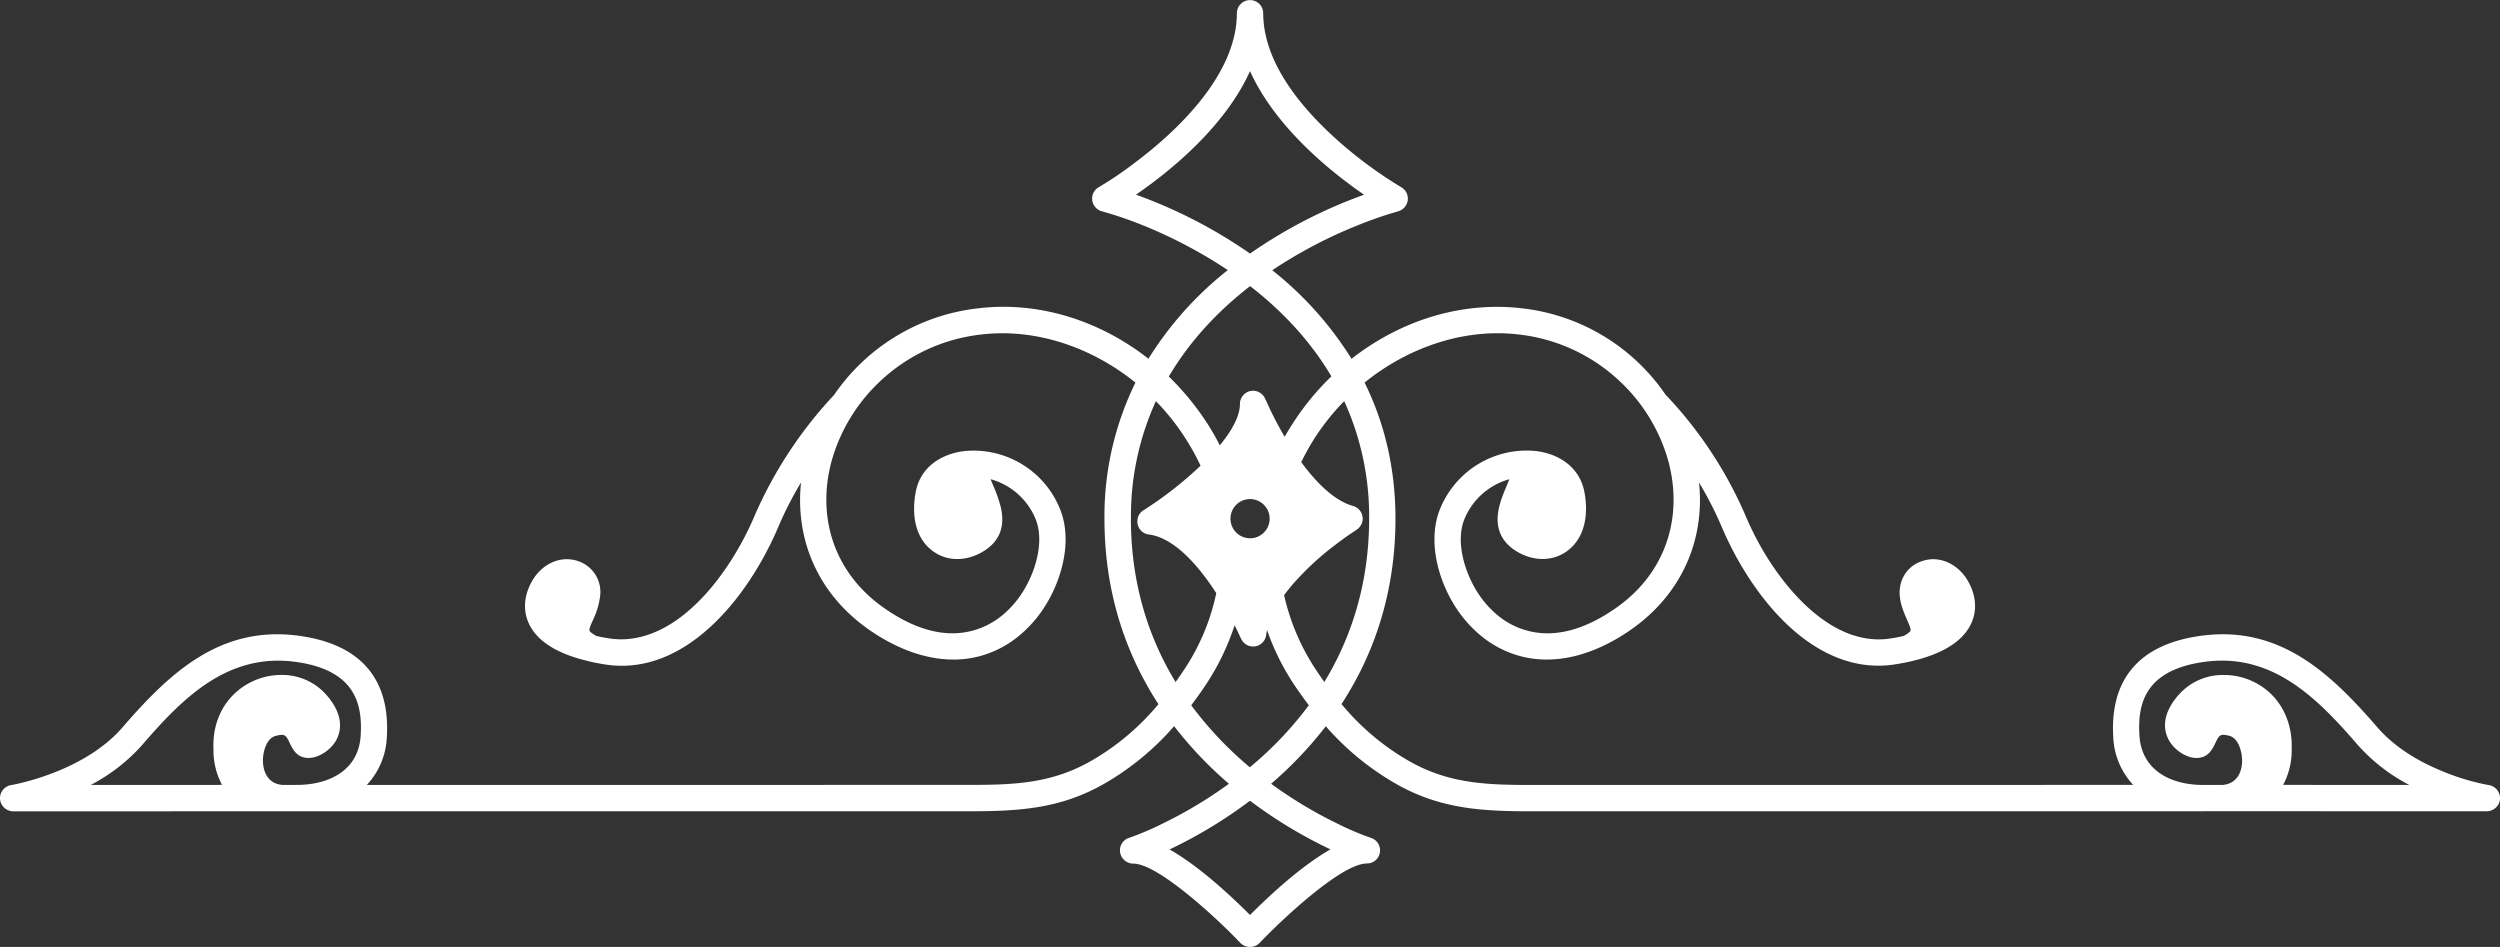 <svg xmlns="http://www.w3.org/2000/svg" width="1216.735" height="460.874" viewBox="0 0 1216.735 460.874">
  <rect x="0" y="0" width="1216.735" height="460.874" fill="#333333" stroke="none"/>
  <path id="Tracciato_134" data-name="Tracciato 134" d="M825.155,732.281A167.828,167.828,0,0,1,868.292,770.9c12.115-18.109,22.8-40.316,28.581-61.149a6.411,6.411,0,0,1,11.778-1.662,176.139,176.139,0,0,0,12.232,18.017c8.919,11.809,19.33,23.3,31.016,32.409,11.821,9.208,26.145,16.808,41.476,16.808a6.408,6.408,0,0,1,0,12.815,49.09,49.09,0,0,0-7.711.626c-12.392,1.988-23.912,8.5-33.721,16.115-16.576,12.895-32.482,32.341-43.322,50.463a6.4,6.4,0,0,1-11.717-1.552c-.626-1.9-1.135-3.9-1.767-5.822-1.595-4.92-3.392-9.8-5.349-14.588a225.841,225.841,0,0,0-21.562-40.831,168.709,168.709,0,0,1-43.108,38.58c15.784,20.146,25.25,44.886,25.281,70.627a102.013,102.013,0,0,1-.62,11.527,97.81,97.81,0,0,1-42.414,70.878,4.64,4.64,0,0,1-.393.454l-.073.073-.6.564a200.326,200.326,0,0,1-57.818,37.764,148.406,148.406,0,0,0-13.9,6.785c-21.876,12.14-50.205,35.911-45.494,64.155.331,1.975.687,3.957,1.147,5.914.558,1.006,1.816,3.147,2.681,3.343.975.227,4.184-1.288,5.091-1.687,3.663-1.589,6.988-2.994,10.993-3.5,7.736-.982,14.962,2.994,17.521,10.392,3.208,8.619-1.208,17.52-8.674,22.189-6.509,4.061-14.263,5.441-21.44,2.159-10.87-4.963-15.882-18.2-18.434-29.022a1.319,1.319,0,0,1-.062-.258l-.043-.159v-.025c-.583-2.374-.988-4.8-1.392-7.214a52.25,52.25,0,0,1,.914-21.471c7.5-29.679,39.267-52.021,66.093-63.394a174.364,174.364,0,0,0,21.446-10.975c-27.869,2.92-53.885-8.361-70.97-32.2-11.2-15.625-18.625-35.218-13.619-54.5a50.8,50.8,0,0,1,9.729-19.115,59.56,59.56,0,0,1,12.527-11.545c13.68-9.466,34.151-15.257,50.107-8.41a45.476,45.476,0,0,1,27.581,45.855c-1.221,11.65-7.858,21.753-19.815,24.09-10.625,2.073-22.845.613-29.36-9.03-5.079-7.5-4.153-16.962.607-24.416,3.129-4.9,7.5-8.1,13.367-8.668,6.147-.6,12.153,1.779,17.71,4.1.76.313,2.319.988,3.717,1.5a33.311,33.311,0,0,0-18.937-21.649c-11.294-4.865-26.765.067-36.507,6.429a47.363,47.363,0,0,0-10.981,9.8,37.945,37.945,0,0,0-8.472,21.324c-.92,13.361,5.208,26.213,12.809,36.813,16.557,23.1,43.034,31.949,70.394,24.827a84.356,84.356,0,0,0,39.776-24.188,85.576,85.576,0,0,0,22.44-49.407c2.963-26.747-6.729-53.677-23.477-74.381-20.759,10.257-43.033,15.029-66.222,15.029-32.55,0-63.032-8.521-90.245-26.262a120.2,120.2,0,0,0-27.47,32.409c-11.331,19.612-11.9,38.108-11.9,60.18l.031,292.727a36.2,36.2,0,0,1,23.084-9.7c11.429-.693,23.109,1.073,32.385,8.239,10.772,8.294,15.348,21.526,17.115,34.562,5.147,38.108-17.974,62.725-44.6,85.767-10.232,8.858-17.422,21.366-22.238,33.881a108.332,108.332,0,0,0-5.846,20.348,6.471,6.471,0,0,1-6.729,5.423l-.1-.006-.11-.012a6.49,6.49,0,0,1-5.791-6.423l.018-137.481c-.012-.19-.012-.368-.012-.57l-.006-.086L604.9,918.832c0-24.428,1.1-44.825,13.649-66.553a132.4,132.4,0,0,1,27.734-33.666,189.962,189.962,0,0,1-27.986-26.63,211.964,211.964,0,0,0-19.606,32.691,138.079,138.079,0,0,0-6.711,15.827,6.379,6.379,0,0,1-7.037,4.442l-.1-.012A6.384,6.384,0,0,1,579.5,838.6c.006-12.79-29.206-43.285-38.66-52.192a6.624,6.624,0,0,1-.086-9.324l.067-.068c9.441-8.828,38.6-39.439,38.623-52.156a6.446,6.446,0,0,1,5.41-6.349,6.34,6.34,0,0,1,7.129,4.349,132.441,132.441,0,0,0,6.809,16.06,211.819,211.819,0,0,0,19.5,32.531,190.322,190.322,0,0,1,28.035-26.673,132.326,132.326,0,0,1-27.814-33.66c-12.545-21.692-13.6-42.181-13.6-66.584l.012-326.362c-.006-.153-.006-.294-.006-.454l-.012-.092-.025-137.892a6.55,6.55,0,0,1,5.754-6.362l.092-.012.092-.006a6.529,6.529,0,0,1,6.852,5.411v.012c.313,2.018.847,4.184,1.349,6.153a125.254,125.254,0,0,0,4.528,14.226c4.815,12.5,12,24.992,22.225,33.832,26.648,23.054,49.708,47.665,44.555,85.8-1.779,13.073-6.386,26.354-17.214,34.654-9.263,7.1-20.894,8.871-32.286,8.159a36.23,36.23,0,0,1-23.1-9.742l.019,292.69c0,22.066.54,40.58,11.871,60.167a120.355,120.355,0,0,0,27.415,32.433c27.28-17.741,57.689-26.28,90.306-26.28a147.665,147.665,0,0,1,66.2,15.085c16.765-20.729,26.452-47.659,23.477-74.436A85.545,85.545,0,0,0,814.6,602.131a84.607,84.607,0,0,0-39.74-24.195c-27.409-7.171-53.873,1.742-70.443,24.875-7.6,10.594-13.729,23.428-12.8,36.789a38.082,38.082,0,0,0,8.484,21.324,47.172,47.172,0,0,0,10.876,9.742c9.76,6.417,25.274,11.4,36.611,6.5a33.174,33.174,0,0,0,18.949-21.7c-1.374.521-2.883,1.184-3.724,1.528a65.888,65.888,0,0,1-9.8,3.4c-8.8,2.086-16.2-.018-21.3-7.975-4.8-7.484-5.718-16.888-.62-24.434,6.515-9.668,18.79-10.975,29.4-8.926,11.962,2.3,18.49,12.441,19.753,23.968a45.42,45.42,0,0,1-27.544,45.941c-16,6.877-36.549.994-50.235-8.527a59.379,59.379,0,0,1-12.41-11.459,50.532,50.532,0,0,1-9.693-18.931c-5.079-19.275,2.4-39.077,13.594-54.714,17.079-23.839,43.114-35.083,70.97-32.139a172.385,172.385,0,0,0-21.477-11,159.437,159.437,0,0,1-27.93-15.244c-22.851-15.68-44.052-40.022-39.064-69.688.4-2.411.828-4.822,1.423-7.19a3.18,3.18,0,0,1,.178-.669c2.546-10.791,7.564-23.814,18.36-28.728,7.178-3.264,14.9-1.883,21.409,2.153,7.527,4.656,11.858,13.539,8.73,22.182a15.856,15.856,0,0,1-17.453,10.331,36.878,36.878,0,0,1-11.146-3.435c-.9-.393-4.073-1.9-5.043-1.681-.853.2-2.123,2.349-2.687,3.356-.454,1.945-.8,3.908-1.129,5.865a38.142,38.142,0,0,0-.239,10.7c3.325,28.01,35.5,50.125,59.591,60.327A205.944,205.944,0,0,1,806.266,578.1l.847.779.166.233a98.048,98.048,0,0,1,42.488,70.995,105.683,105.683,0,0,1,.669,11.57c-.025,25.728-9.484,50.475-25.28,70.6m-207.3-422.4a3.665,3.665,0,0,1-.135.693l.024,7.4c.043,15.471,7.012,29.857,23.918,30.906,7.423.46,15.177-.1,21.637-4.147,9.385-5.858,12.938-17.256,14.33-27.636,4.417-32.82-17.4-54.665-40.249-74.381a87.612,87.612,0,0,1-19.661-25.219l.024,63.915a35.786,35.786,0,0,1,17.569-4.165c14.514-.632,27.366,6.484,33.255,19.974a32.788,32.788,0,0,1,2.693,13,28.714,28.714,0,0,1-8.368,20.716c-6.38,6.227-15.066,10.643-23.618,5.92l-.055-.037c-4.87-2.84-9.527-9.729-8.1-15.576.914-3.736,3.846-5.4,7.03-6.914,3.8-1.8,4.65-2.258,3.435-6.809-1.159-4.828-8.754-6.441-12.931-6.184-5.319.331-9.981,2.853-10.8,8.545M586.362,820.864a225.029,225.029,0,0,1,23.679-39.15,226.2,226.2,0,0,1-23.71-39.163c-7.693,13.6-21.17,28.47-31.906,39.163,10.735,10.723,24.231,25.563,31.936,39.15m31.354,434.44a3.641,3.641,0,0,1,.141.779c.865,5.583,5.472,8.165,10.766,8.466,4.184.233,11.754-1.386,13.005-6.171,1.166-4.5.344-5.006-3.454-6.8-3.2-1.515-6.165-3.2-7.073-6.95-1.411-5.865,3.251-12.766,8.184-15.563,8.466-4.816,17.305-.338,23.612,5.865a28.546,28.546,0,0,1,8.337,20.722,32.368,32.368,0,0,1-2.656,13.06c-5.865,13.619-19.011,20.526-33.556,19.98a35.665,35.665,0,0,1-17.275-4.159l-.012,61.382a87.323,87.323,0,0,1,19.636-25.225c22.826-19.716,44.69-41.475,40.279-74.3-1.393-10.386-4.951-21.8-14.349-27.66-6.459-4.043-14.214-4.607-21.636-4.128-16.876,1.086-23.919,15.305-23.937,30.813Zm186.8-519.4a134.72,134.72,0,0,0-57.18-12.134h-.2l-.2-.025a9.15,9.15,0,0,0-1.006.006l-.074.006c-28.041.233-54.229,7.288-78.062,21.722,1.865,1.35,3.754,2.675,5.668,3.945A107.051,107.051,0,0,0,711.065,765.3c11.03-7.116,26.857-19.416,28.544-32.813a6.317,6.317,0,0,1,4.8-5.411,4.248,4.248,0,0,1,1.613-.172,6.117,6.117,0,0,1,5.368,2.938,181.121,181.121,0,0,0,21.7,27.8,108.417,108.417,0,0,0,11.189-6.024A112.378,112.378,0,0,0,804.518,735.9m-47.665,45.837a9.536,9.536,0,1,0-9.533,9.539,9.553,9.553,0,0,0,9.533-9.539M656.51,810.343c3.227-2.429,6.49-4.791,9.846-7.03a118.465,118.465,0,0,1,26.728-13.306c-.8-.178-1.595-.325-2.386-.429a6.4,6.4,0,0,1-1.9-12.152c1.012-.583,2.914-1.362,3.779-1.779.963-.466,1.914-.938,2.865-1.423a119.721,119.721,0,0,1-29.1-14.115c-3.362-2.221-6.632-4.57-9.84-7.012a176.4,176.4,0,0,0-30.182,28.544,174.834,174.834,0,0,0,30.182,28.7m11.33,7.552c24.225,14.723,50.972,21.759,79.473,21.808a135.435,135.435,0,0,0,57.223-12.134,111.676,111.676,0,0,0-20.195-15.76c-3.086-1.871-6.263-3.552-9.484-5.172-8.441,6.183-18.551,15.238-21.36,25.237a6.336,6.336,0,0,1-5.11,4.57,5.191,5.191,0,0,1-1.135.123,6.524,6.524,0,0,1-5.282-2.932c-.724-.938-1.478-2.239-2.147-3.214-1.791-2.6-3.662-5.147-5.589-7.644a137.363,137.363,0,0,0-18.962-20.36c-1.675-1.435-3.386-2.8-5.165-4.1A108.328,108.328,0,0,0,673.491,814q-2.871,1.877-5.65,3.9m137.83-28.8c-2.294,1.123-4.693,2.116-7.006,3.276-3.907,1.926-7.754,3.994-11.5,6.208,1.313.73,2.607,1.491,3.859,2.294a128.677,128.677,0,0,1,25.55,20.434c17.134-10.122,31.783-23.826,43.917-39.549-12.152-15.735-26.826-29.452-44-39.562a131.039,131.039,0,0,1-25.458,20.367c-2.614,1.589-5.294,3.067-8.012,4.448,5.693,4.693,13.367,9.8,20.14,9.791a6.469,6.469,0,0,1,6.276,5.073l.012.08.012.074a7.435,7.435,0,0,1,.111,1.037l.012.153-.006.147a6.513,6.513,0,0,1-3.908,5.73m99.318,48.125c14.815-21.557,36.053-44.647,60.155-55.505-24.121-10.852-45.328-33.955-60.137-55.517a238.8,238.8,0,0,1-28.66,55.524,238.319,238.319,0,0,1,28.642,55.5" transform="translate(-173.342 999.75) rotate(-90)" fill="#fff" fill-rule="evenodd"/>
</svg>
